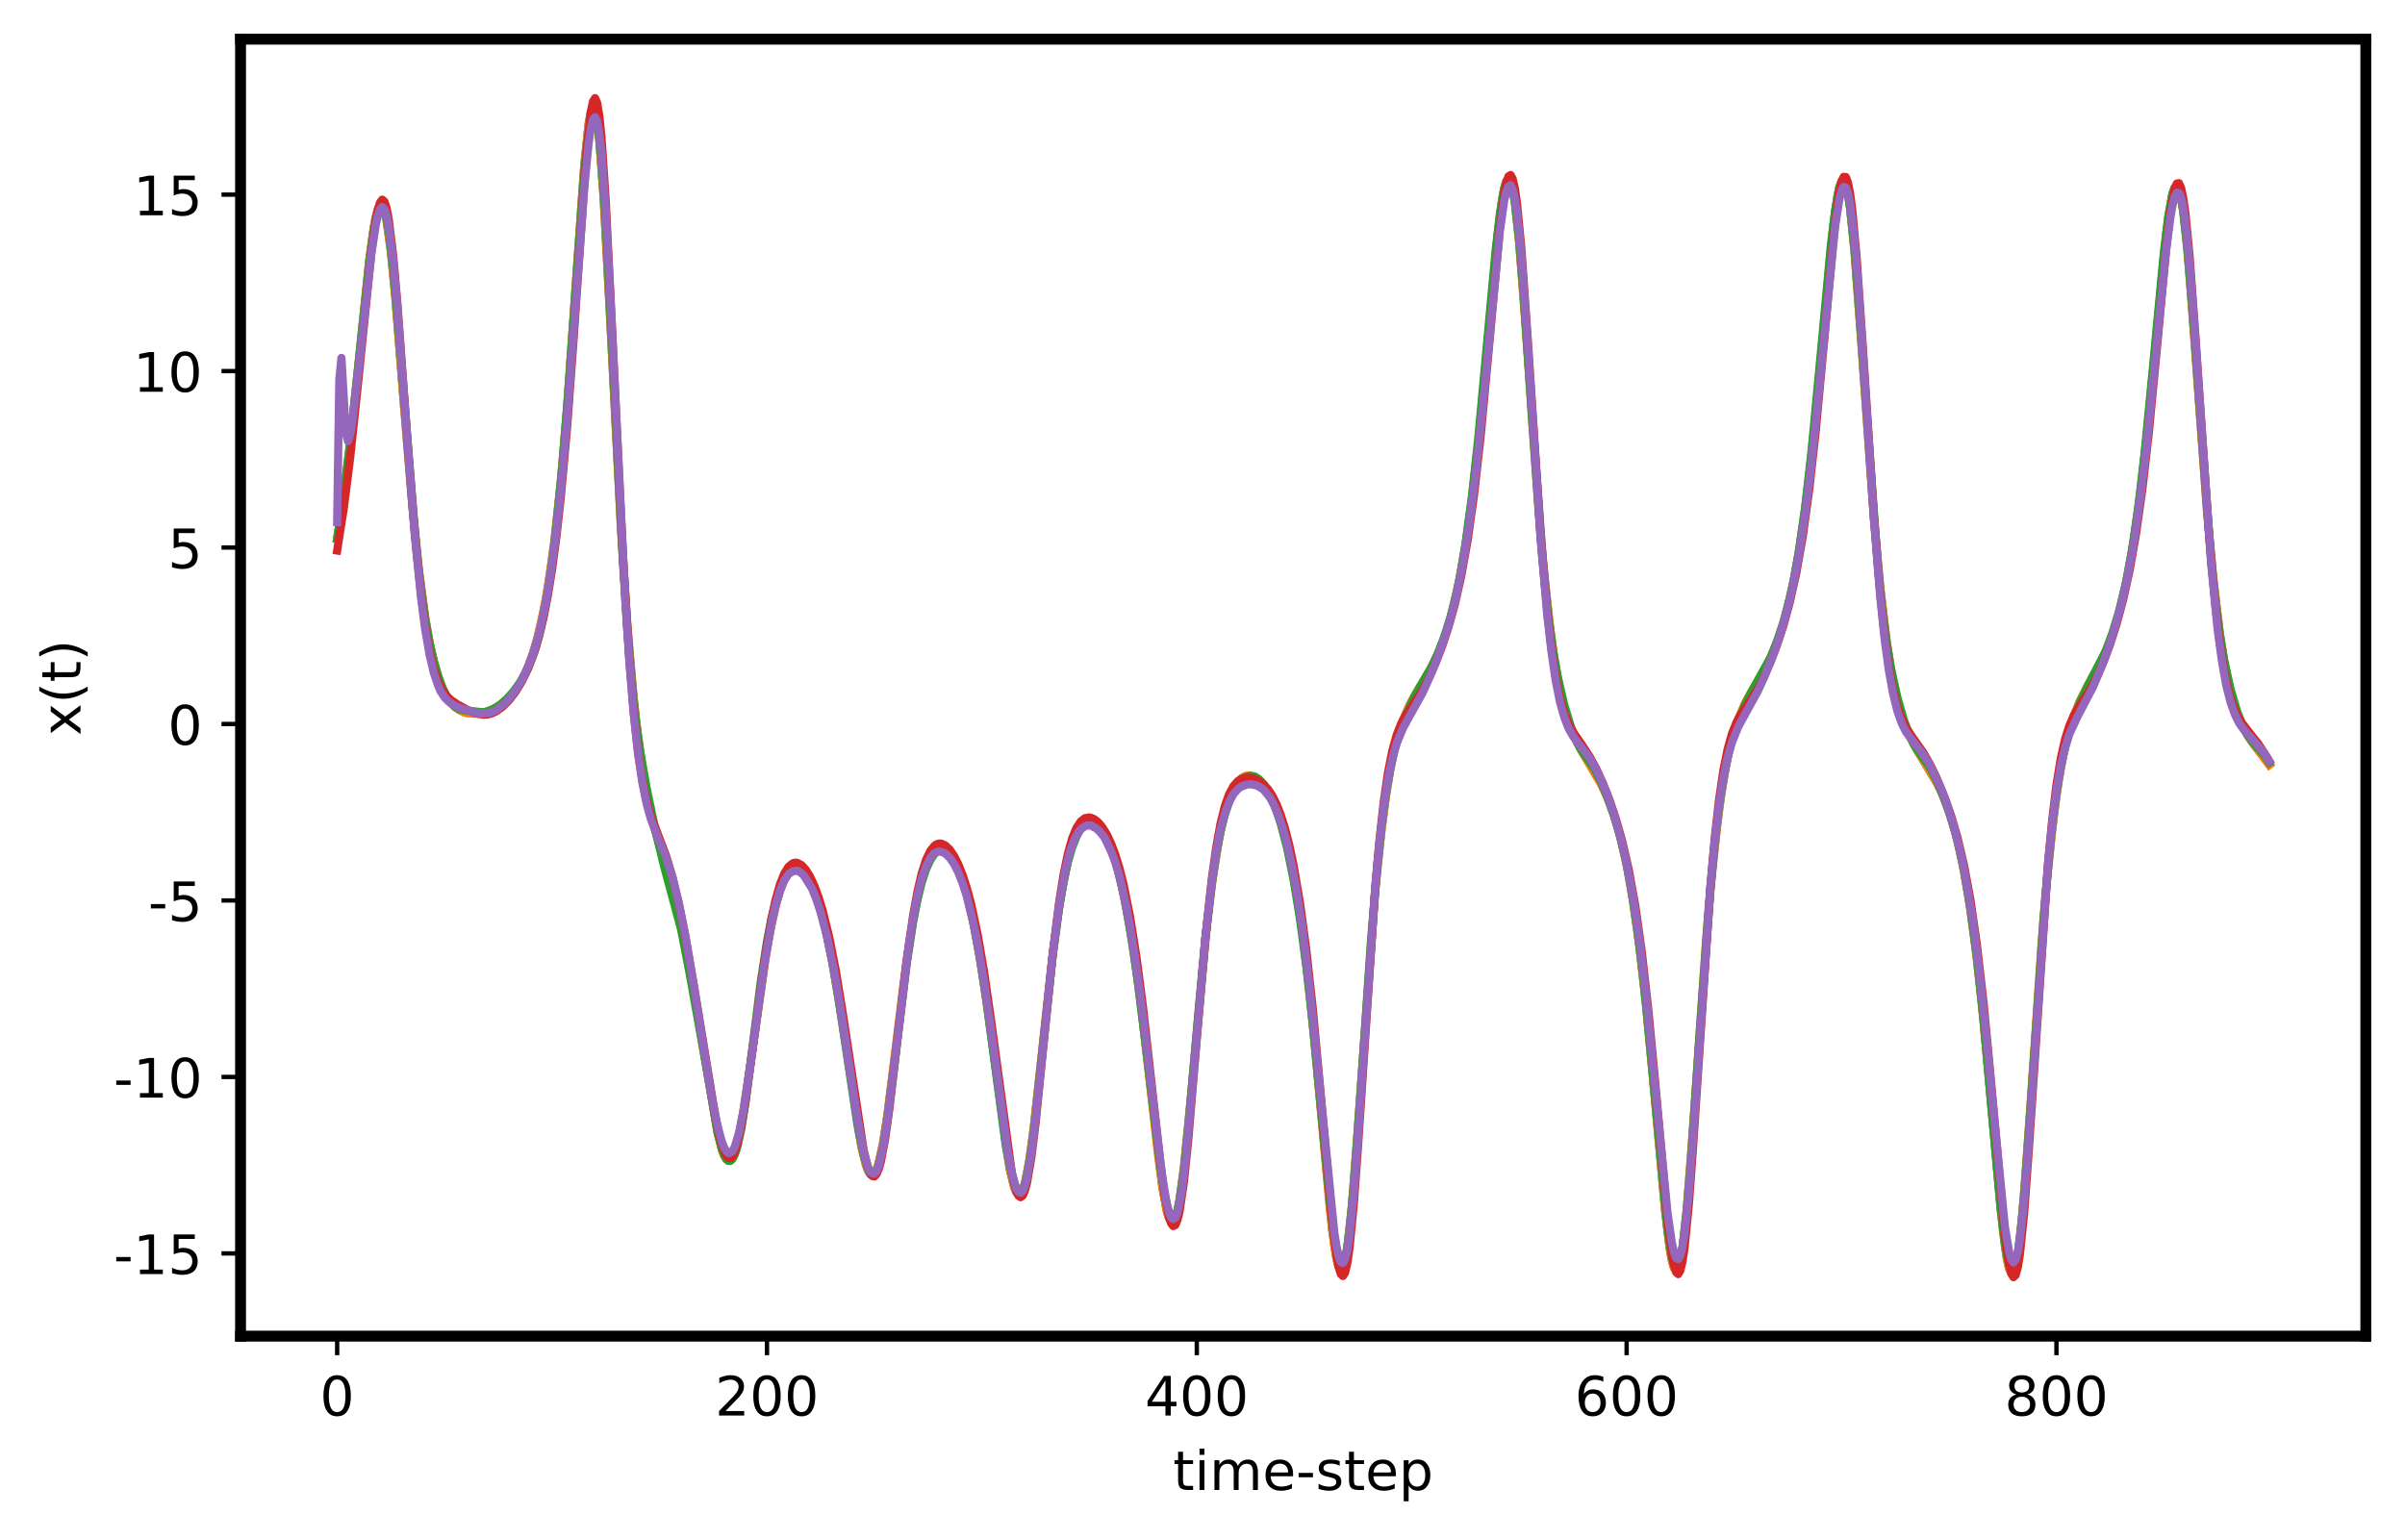 <?xml version="1.0" encoding="utf-8" standalone="no"?>
<!DOCTYPE svg PUBLIC "-//W3C//DTD SVG 1.1//EN"
  "http://www.w3.org/Graphics/SVG/1.1/DTD/svg11.dtd">
<!-- Created with matplotlib (https://matplotlib.org/) -->
<svg height="283.148pt" version="1.1" viewBox="0 0 442.011 283.148" width="442.011pt" xmlns="http://www.w3.org/2000/svg" xmlns:xlink="http://www.w3.org/1999/xlink">
 <defs>
  <style type="text/css">*{stroke-linecap:butt;stroke-linejoin:round;}</style>
 </defs>
 <g id="figure_1">
  <g id="patch_1">
   <path d="M 0 283.148 
L 442.011 283.148 
L 442.011 0 
L 0 0 
z
" style="fill:#ffffff;"/>
  </g>
  <g id="axes_1">
   <g id="patch_2">
    <path d="M 44.211 245.592 
L 434.811 245.592 
L 434.811 7.2 
L 44.211 7.2 
z
" style="fill:#ffffff;"/>
   </g>
   <g id="matplotlib.axis_1">
    <g id="xtick_1">
     <g id="line2d_1">
      <defs>
       <path d="M 0 0 
L 0 3.5 
" id="mfb607242af" style="stroke:#000000;stroke-width:0.8;"/>
      </defs>
      <g>
       <use style="stroke:#000000;stroke-width:0.8;" x="61.965" xlink:href="#mfb607242af" y="245.592"/>
      </g>
     </g>
     <g id="text_1">
      <!-- 0 -->
      <g transform="translate(58.784 260.19)scale(0.1 -0.1)">
       <defs>
        <path d="M 31.781 66.406 
Q 24.172 66.406 20.328 58.906 
Q 16.5 51.422 16.5 36.375 
Q 16.5 21.391 20.328 13.891 
Q 24.172 6.391 31.781 6.391 
Q 39.453 6.391 43.281 13.891 
Q 47.125 21.391 47.125 36.375 
Q 47.125 51.422 43.281 58.906 
Q 39.453 66.406 31.781 66.406 
z
M 31.781 74.219 
Q 44.047 74.219 50.516 64.516 
Q 56.984 54.828 56.984 36.375 
Q 56.984 17.969 50.516 8.266 
Q 44.047 -1.422 31.781 -1.422 
Q 19.531 -1.422 13.062 8.266 
Q 6.594 17.969 6.594 36.375 
Q 6.594 54.828 13.062 64.516 
Q 19.531 74.219 31.781 74.219 
z
" id="DejaVuSans-48"/>
       </defs>
       <use xlink:href="#DejaVuSans-48"/>
      </g>
     </g>
    </g>
    <g id="xtick_2">
     <g id="line2d_2">
      <g>
       <use style="stroke:#000000;stroke-width:0.8;" x="140.962" xlink:href="#mfb607242af" y="245.592"/>
      </g>
     </g>
     <g id="text_2">
      <!-- 200 -->
      <g transform="translate(131.419 260.19)scale(0.1 -0.1)">
       <defs>
        <path d="M 19.188 8.297 
L 53.609 8.297 
L 53.609 0 
L 7.328 0 
L 7.328 8.297 
Q 12.938 14.109 22.625 23.891 
Q 32.328 33.688 34.812 36.531 
Q 39.547 41.844 41.422 45.531 
Q 43.312 49.219 43.312 52.781 
Q 43.312 58.594 39.234 62.25 
Q 35.156 65.922 28.609 65.922 
Q 23.969 65.922 18.812 64.312 
Q 13.672 62.703 7.812 59.422 
L 7.812 69.391 
Q 13.766 71.781 18.938 73 
Q 24.125 74.219 28.422 74.219 
Q 39.75 74.219 46.484 68.547 
Q 53.219 62.891 53.219 53.422 
Q 53.219 48.922 51.531 44.891 
Q 49.859 40.875 45.406 35.406 
Q 44.188 33.984 37.641 27.219 
Q 31.109 20.453 19.188 8.297 
z
" id="DejaVuSans-50"/>
       </defs>
       <use xlink:href="#DejaVuSans-50"/>
       <use x="63.623" xlink:href="#DejaVuSans-48"/>
       <use x="127.246" xlink:href="#DejaVuSans-48"/>
      </g>
     </g>
    </g>
    <g id="xtick_3">
     <g id="line2d_3">
      <g>
       <use style="stroke:#000000;stroke-width:0.8;" x="219.959" xlink:href="#mfb607242af" y="245.592"/>
      </g>
     </g>
     <g id="text_3">
      <!-- 400 -->
      <g transform="translate(210.415 260.19)scale(0.1 -0.1)">
       <defs>
        <path d="M 37.797 64.312 
L 12.891 25.391 
L 37.797 25.391 
z
M 35.203 72.906 
L 47.609 72.906 
L 47.609 25.391 
L 58.016 25.391 
L 58.016 17.188 
L 47.609 17.188 
L 47.609 0 
L 37.797 0 
L 37.797 17.188 
L 4.891 17.188 
L 4.891 26.703 
z
" id="DejaVuSans-52"/>
       </defs>
       <use xlink:href="#DejaVuSans-52"/>
       <use x="63.623" xlink:href="#DejaVuSans-48"/>
       <use x="127.246" xlink:href="#DejaVuSans-48"/>
      </g>
     </g>
    </g>
    <g id="xtick_4">
     <g id="line2d_4">
      <g>
       <use style="stroke:#000000;stroke-width:0.8;" x="298.956" xlink:href="#mfb607242af" y="245.592"/>
      </g>
     </g>
     <g id="text_4">
      <!-- 600 -->
      <g transform="translate(289.412 260.19)scale(0.1 -0.1)">
       <defs>
        <path d="M 33.016 40.375 
Q 26.375 40.375 22.484 35.828 
Q 18.609 31.297 18.609 23.391 
Q 18.609 15.531 22.484 10.953 
Q 26.375 6.391 33.016 6.391 
Q 39.656 6.391 43.531 10.953 
Q 47.406 15.531 47.406 23.391 
Q 47.406 31.297 43.531 35.828 
Q 39.656 40.375 33.016 40.375 
z
M 52.594 71.297 
L 52.594 62.312 
Q 48.875 64.062 45.094 64.984 
Q 41.312 65.922 37.594 65.922 
Q 27.828 65.922 22.672 59.328 
Q 17.531 52.734 16.797 39.406 
Q 19.672 43.656 24.016 45.922 
Q 28.375 48.188 33.594 48.188 
Q 44.578 48.188 50.953 41.516 
Q 57.328 34.859 57.328 23.391 
Q 57.328 12.156 50.688 5.359 
Q 44.047 -1.422 33.016 -1.422 
Q 20.359 -1.422 13.672 8.266 
Q 6.984 17.969 6.984 36.375 
Q 6.984 53.656 15.188 63.938 
Q 23.391 74.219 37.203 74.219 
Q 40.922 74.219 44.703 73.484 
Q 48.484 72.75 52.594 71.297 
z
" id="DejaVuSans-54"/>
       </defs>
       <use xlink:href="#DejaVuSans-54"/>
       <use x="63.623" xlink:href="#DejaVuSans-48"/>
       <use x="127.246" xlink:href="#DejaVuSans-48"/>
      </g>
     </g>
    </g>
    <g id="xtick_5">
     <g id="line2d_5">
      <g>
       <use style="stroke:#000000;stroke-width:0.8;" x="377.953" xlink:href="#mfb607242af" y="245.592"/>
      </g>
     </g>
     <g id="text_5">
      <!-- 800 -->
      <g transform="translate(368.409 260.19)scale(0.1 -0.1)">
       <defs>
        <path d="M 31.781 34.625 
Q 24.75 34.625 20.719 30.859 
Q 16.703 27.094 16.703 20.516 
Q 16.703 13.922 20.719 10.156 
Q 24.75 6.391 31.781 6.391 
Q 38.812 6.391 42.859 10.172 
Q 46.922 13.969 46.922 20.516 
Q 46.922 27.094 42.891 30.859 
Q 38.875 34.625 31.781 34.625 
z
M 21.922 38.812 
Q 15.578 40.375 12.031 44.719 
Q 8.5 49.078 8.5 55.328 
Q 8.5 64.062 14.719 69.141 
Q 20.953 74.219 31.781 74.219 
Q 42.672 74.219 48.875 69.141 
Q 55.078 64.062 55.078 55.328 
Q 55.078 49.078 51.531 44.719 
Q 48 40.375 41.703 38.812 
Q 48.828 37.156 52.797 32.312 
Q 56.781 27.484 56.781 20.516 
Q 56.781 9.906 50.312 4.234 
Q 43.844 -1.422 31.781 -1.422 
Q 19.734 -1.422 13.25 4.234 
Q 6.781 9.906 6.781 20.516 
Q 6.781 27.484 10.781 32.312 
Q 14.797 37.156 21.922 38.812 
z
M 18.312 54.391 
Q 18.312 48.734 21.844 45.562 
Q 25.391 42.391 31.781 42.391 
Q 38.141 42.391 41.719 45.562 
Q 45.312 48.734 45.312 54.391 
Q 45.312 60.062 41.719 63.234 
Q 38.141 66.406 31.781 66.406 
Q 25.391 66.406 21.844 63.234 
Q 18.312 60.062 18.312 54.391 
z
" id="DejaVuSans-56"/>
       </defs>
       <use xlink:href="#DejaVuSans-56"/>
       <use x="63.623" xlink:href="#DejaVuSans-48"/>
       <use x="127.246" xlink:href="#DejaVuSans-48"/>
      </g>
     </g>
    </g>
    <g id="text_6">
     <!-- time-step -->
     <g transform="translate(215.595 273.869)scale(0.1 -0.1)">
      <defs>
       <path d="M 18.312 70.219 
L 18.312 54.688 
L 36.812 54.688 
L 36.812 47.703 
L 18.312 47.703 
L 18.312 18.016 
Q 18.312 11.328 20.141 9.422 
Q 21.969 7.516 27.594 7.516 
L 36.812 7.516 
L 36.812 0 
L 27.594 0 
Q 17.188 0 13.234 3.875 
Q 9.281 7.766 9.281 18.016 
L 9.281 47.703 
L 2.688 47.703 
L 2.688 54.688 
L 9.281 54.688 
L 9.281 70.219 
z
" id="DejaVuSans-116"/>
       <path d="M 9.422 54.688 
L 18.406 54.688 
L 18.406 0 
L 9.422 0 
z
M 9.422 75.984 
L 18.406 75.984 
L 18.406 64.594 
L 9.422 64.594 
z
" id="DejaVuSans-105"/>
       <path d="M 52 44.188 
Q 55.375 50.25 60.062 53.125 
Q 64.75 56 71.094 56 
Q 79.641 56 84.281 50.016 
Q 88.922 44.047 88.922 33.016 
L 88.922 0 
L 79.891 0 
L 79.891 32.719 
Q 79.891 40.578 77.094 44.375 
Q 74.312 48.188 68.609 48.188 
Q 61.625 48.188 57.562 43.547 
Q 53.516 38.922 53.516 30.906 
L 53.516 0 
L 44.484 0 
L 44.484 32.719 
Q 44.484 40.625 41.703 44.406 
Q 38.922 48.188 33.109 48.188 
Q 26.219 48.188 22.156 43.531 
Q 18.109 38.875 18.109 30.906 
L 18.109 0 
L 9.078 0 
L 9.078 54.688 
L 18.109 54.688 
L 18.109 46.188 
Q 21.188 51.219 25.484 53.609 
Q 29.781 56 35.688 56 
Q 41.656 56 45.828 52.969 
Q 50 49.953 52 44.188 
z
" id="DejaVuSans-109"/>
       <path d="M 56.203 29.594 
L 56.203 25.203 
L 14.891 25.203 
Q 15.484 15.922 20.484 11.062 
Q 25.484 6.203 34.422 6.203 
Q 39.594 6.203 44.453 7.469 
Q 49.312 8.734 54.109 11.281 
L 54.109 2.781 
Q 49.266 0.734 44.188 -0.344 
Q 39.109 -1.422 33.891 -1.422 
Q 20.797 -1.422 13.156 6.188 
Q 5.516 13.812 5.516 26.812 
Q 5.516 40.234 12.766 48.109 
Q 20.016 56 32.328 56 
Q 43.359 56 49.781 48.891 
Q 56.203 41.797 56.203 29.594 
z
M 47.219 32.234 
Q 47.125 39.594 43.094 43.984 
Q 39.062 48.391 32.422 48.391 
Q 24.906 48.391 20.391 44.141 
Q 15.875 39.891 15.188 32.172 
z
" id="DejaVuSans-101"/>
       <path d="M 4.891 31.391 
L 31.203 31.391 
L 31.203 23.391 
L 4.891 23.391 
z
" id="DejaVuSans-45"/>
       <path d="M 44.281 53.078 
L 44.281 44.578 
Q 40.484 46.531 36.375 47.5 
Q 32.281 48.484 27.875 48.484 
Q 21.188 48.484 17.844 46.438 
Q 14.5 44.391 14.5 40.281 
Q 14.5 37.156 16.891 35.375 
Q 19.281 33.594 26.516 31.984 
L 29.594 31.297 
Q 39.156 29.25 43.188 25.516 
Q 47.219 21.781 47.219 15.094 
Q 47.219 7.469 41.188 3.016 
Q 35.156 -1.422 24.609 -1.422 
Q 20.219 -1.422 15.453 -0.562 
Q 10.688 0.297 5.422 2 
L 5.422 11.281 
Q 10.406 8.688 15.234 7.391 
Q 20.062 6.109 24.812 6.109 
Q 31.156 6.109 34.562 8.281 
Q 37.984 10.453 37.984 14.406 
Q 37.984 18.062 35.516 20.016 
Q 33.062 21.969 24.703 23.781 
L 21.578 24.516 
Q 13.234 26.266 9.516 29.906 
Q 5.812 33.547 5.812 39.891 
Q 5.812 47.609 11.281 51.797 
Q 16.75 56 26.812 56 
Q 31.781 56 36.172 55.266 
Q 40.578 54.547 44.281 53.078 
z
" id="DejaVuSans-115"/>
       <path d="M 18.109 8.203 
L 18.109 -20.797 
L 9.078 -20.797 
L 9.078 54.688 
L 18.109 54.688 
L 18.109 46.391 
Q 20.953 51.266 25.266 53.625 
Q 29.594 56 35.594 56 
Q 45.562 56 51.781 48.094 
Q 58.016 40.188 58.016 27.297 
Q 58.016 14.406 51.781 6.484 
Q 45.562 -1.422 35.594 -1.422 
Q 29.594 -1.422 25.266 0.953 
Q 20.953 3.328 18.109 8.203 
z
M 48.688 27.297 
Q 48.688 37.203 44.609 42.844 
Q 40.531 48.484 33.406 48.484 
Q 26.266 48.484 22.188 42.844 
Q 18.109 37.203 18.109 27.297 
Q 18.109 17.391 22.188 11.75 
Q 26.266 6.109 33.406 6.109 
Q 40.531 6.109 44.609 11.75 
Q 48.688 17.391 48.688 27.297 
z
" id="DejaVuSans-112"/>
      </defs>
      <use xlink:href="#DejaVuSans-116"/>
      <use x="39.209" xlink:href="#DejaVuSans-105"/>
      <use x="66.992" xlink:href="#DejaVuSans-109"/>
      <use x="164.404" xlink:href="#DejaVuSans-101"/>
      <use x="225.928" xlink:href="#DejaVuSans-45"/>
      <use x="262.012" xlink:href="#DejaVuSans-115"/>
      <use x="314.111" xlink:href="#DejaVuSans-116"/>
      <use x="353.32" xlink:href="#DejaVuSans-101"/>
      <use x="414.844" xlink:href="#DejaVuSans-112"/>
     </g>
    </g>
   </g>
   <g id="matplotlib.axis_2">
    <g id="ytick_1">
     <g id="line2d_6">
      <defs>
       <path d="M 0 0 
L -3.5 0 
" id="me7a9399df4" style="stroke:#000000;stroke-width:0.8;"/>
      </defs>
      <g>
       <use style="stroke:#000000;stroke-width:0.8;" x="44.211" xlink:href="#me7a9399df4" y="230.385"/>
      </g>
     </g>
     <g id="text_7">
      <!-- -15 -->
      <g transform="translate(20.878 234.184)scale(0.1 -0.1)">
       <defs>
        <path d="M 12.406 8.297 
L 28.516 8.297 
L 28.516 63.922 
L 10.984 60.406 
L 10.984 69.391 
L 28.422 72.906 
L 38.281 72.906 
L 38.281 8.297 
L 54.391 8.297 
L 54.391 0 
L 12.406 0 
z
" id="DejaVuSans-49"/>
        <path d="M 10.797 72.906 
L 49.516 72.906 
L 49.516 64.594 
L 19.828 64.594 
L 19.828 46.734 
Q 21.969 47.469 24.109 47.828 
Q 26.266 48.188 28.422 48.188 
Q 40.625 48.188 47.75 41.5 
Q 54.891 34.812 54.891 23.391 
Q 54.891 11.625 47.562 5.094 
Q 40.234 -1.422 26.906 -1.422 
Q 22.312 -1.422 17.547 -0.641 
Q 12.797 0.141 7.719 1.703 
L 7.719 11.625 
Q 12.109 9.234 16.797 8.062 
Q 21.484 6.891 26.703 6.891 
Q 35.156 6.891 40.078 11.328 
Q 45.016 15.766 45.016 23.391 
Q 45.016 31 40.078 35.438 
Q 35.156 39.891 26.703 39.891 
Q 22.75 39.891 18.812 39.016 
Q 14.891 38.141 10.797 36.281 
z
" id="DejaVuSans-53"/>
       </defs>
       <use xlink:href="#DejaVuSans-45"/>
       <use x="36.084" xlink:href="#DejaVuSans-49"/>
       <use x="99.707" xlink:href="#DejaVuSans-53"/>
      </g>
     </g>
    </g>
    <g id="ytick_2">
     <g id="line2d_7">
      <g>
       <use style="stroke:#000000;stroke-width:0.8;" x="44.211" xlink:href="#me7a9399df4" y="197.949"/>
      </g>
     </g>
     <g id="text_8">
      <!-- -10 -->
      <g transform="translate(20.878 201.748)scale(0.1 -0.1)">
       <use xlink:href="#DejaVuSans-45"/>
       <use x="36.084" xlink:href="#DejaVuSans-49"/>
       <use x="99.707" xlink:href="#DejaVuSans-48"/>
      </g>
     </g>
    </g>
    <g id="ytick_3">
     <g id="line2d_8">
      <g>
       <use style="stroke:#000000;stroke-width:0.8;" x="44.211" xlink:href="#me7a9399df4" y="165.513"/>
      </g>
     </g>
     <g id="text_9">
      <!-- -5 -->
      <g transform="translate(27.241 169.313)scale(0.1 -0.1)">
       <use xlink:href="#DejaVuSans-45"/>
       <use x="36.084" xlink:href="#DejaVuSans-53"/>
      </g>
     </g>
    </g>
    <g id="ytick_4">
     <g id="line2d_9">
      <g>
       <use style="stroke:#000000;stroke-width:0.8;" x="44.211" xlink:href="#me7a9399df4" y="133.078"/>
      </g>
     </g>
     <g id="text_10">
      <!-- 0 -->
      <g transform="translate(30.848 136.877)scale(0.1 -0.1)">
       <use xlink:href="#DejaVuSans-48"/>
      </g>
     </g>
    </g>
    <g id="ytick_5">
     <g id="line2d_10">
      <g>
       <use style="stroke:#000000;stroke-width:0.8;" x="44.211" xlink:href="#me7a9399df4" y="100.642"/>
      </g>
     </g>
     <g id="text_11">
      <!-- 5 -->
      <g transform="translate(30.848 104.442)scale(0.1 -0.1)">
       <use xlink:href="#DejaVuSans-53"/>
      </g>
     </g>
    </g>
    <g id="ytick_6">
     <g id="line2d_11">
      <g>
       <use style="stroke:#000000;stroke-width:0.8;" x="44.211" xlink:href="#me7a9399df4" y="68.207"/>
      </g>
     </g>
     <g id="text_12">
      <!-- 10 -->
      <g transform="translate(24.486 72.006)scale(0.1 -0.1)">
       <use xlink:href="#DejaVuSans-49"/>
       <use x="63.623" xlink:href="#DejaVuSans-48"/>
      </g>
     </g>
    </g>
    <g id="ytick_7">
     <g id="line2d_12">
      <g>
       <use style="stroke:#000000;stroke-width:0.8;" x="44.211" xlink:href="#me7a9399df4" y="35.771"/>
      </g>
     </g>
     <g id="text_13">
      <!-- 15 -->
      <g transform="translate(24.486 39.571)scale(0.1 -0.1)">
       <use xlink:href="#DejaVuSans-49"/>
       <use x="63.623" xlink:href="#DejaVuSans-53"/>
      </g>
     </g>
    </g>
    <g id="text_14">
     <!-- x(t) -->
     <g transform="translate(14.798 135.217)rotate(-90)scale(0.1 -0.1)">
      <defs>
       <path d="M 54.891 54.688 
L 35.109 28.078 
L 55.906 0 
L 45.312 0 
L 29.391 21.484 
L 13.484 0 
L 2.875 0 
L 24.125 28.609 
L 4.688 54.688 
L 15.281 54.688 
L 29.781 35.203 
L 44.281 54.688 
z
" id="DejaVuSans-120"/>
       <path d="M 31 75.875 
Q 24.469 64.656 21.281 53.656 
Q 18.109 42.672 18.109 31.391 
Q 18.109 20.125 21.312 9.062 
Q 24.516 -2 31 -13.188 
L 23.188 -13.188 
Q 15.875 -1.703 12.234 9.375 
Q 8.594 20.453 8.594 31.391 
Q 8.594 42.281 12.203 53.312 
Q 15.828 64.359 23.188 75.875 
z
" id="DejaVuSans-40"/>
       <path d="M 8.016 75.875 
L 15.828 75.875 
Q 23.141 64.359 26.781 53.312 
Q 30.422 42.281 30.422 31.391 
Q 30.422 20.453 26.781 9.375 
Q 23.141 -1.703 15.828 -13.188 
L 8.016 -13.188 
Q 14.5 -2 17.703 9.062 
Q 20.906 20.125 20.906 31.391 
Q 20.906 42.672 17.703 53.656 
Q 14.5 64.656 8.016 75.875 
z
" id="DejaVuSans-41"/>
      </defs>
      <use xlink:href="#DejaVuSans-120"/>
      <use x="59.18" xlink:href="#DejaVuSans-40"/>
      <use x="98.193" xlink:href="#DejaVuSans-116"/>
      <use x="137.402" xlink:href="#DejaVuSans-41"/>
     </g>
    </g>
   </g>
   <g id="line2d_13">
    <path clip-path="url(#p6d640aedc5)" d="M 61.965 99.004 
L 63.15 91.172 
L 64.335 81.626 
L 65.915 66.611 
L 67.89 47.584 
L 68.68 41.856 
L 69.075 39.787 
L 69.47 38.386 
L 69.865 37.711 
L 70.26 37.834 
L 70.655 38.762 
L 71.05 40.494 
L 71.84 46.177 
L 72.63 54.253 
L 74.21 73.978 
L 75.79 93.066 
L 76.975 104.704 
L 78.16 113.608 
L 78.95 118.136 
L 79.74 121.696 
L 80.53 124.44 
L 81.32 126.518 
L 82.11 128.062 
L 82.9 129.186 
L 83.69 129.984 
L 84.48 130.531 
L 85.665 130.999 
L 86.849 131.163 
L 88.034 131.102 
L 89.219 130.856 
L 90.404 130.433 
L 91.589 129.816 
L 92.774 128.964 
L 93.959 127.809 
L 95.144 126.253 
L 96.329 124.159 
L 97.119 122.374 
L 97.909 120.195 
L 98.699 117.536 
L 99.489 114.293 
L 100.279 110.342 
L 101.069 105.542 
L 101.859 99.739 
L 103.044 88.819 
L 104.229 74.942 
L 105.809 52.463 
L 107.389 30.264 
L 108.179 22.68 
L 108.574 20.514 
L 108.969 19.664 
L 109.364 20.241 
L 109.759 22.291 
L 110.154 25.762 
L 110.944 36.42 
L 112.128 58.444 
L 114.103 96.641 
L 115.288 114.82 
L 116.473 128.549 
L 117.263 135.548 
L 118.053 141.169 
L 119.238 147.68 
L 120.423 152.7 
L 122.398 159.7 
L 123.978 165.429 
L 125.163 170.339 
L 126.348 175.999 
L 127.928 184.799 
L 131.878 208.179 
L 132.668 211.189 
L 133.063 212.227 
L 133.458 212.908 
L 133.853 213.2 
L 134.248 213.096 
L 134.643 212.577 
L 135.038 211.663 
L 135.828 208.692 
L 136.618 204.423 
L 137.802 196.395 
L 140.567 176.743 
L 141.752 170.108 
L 142.542 166.581 
L 143.332 163.785 
L 144.122 161.699 
L 144.912 160.28 
L 145.702 159.484 
L 146.097 159.305 
L 146.492 159.266 
L 146.887 159.362 
L 147.282 159.591 
L 148.072 160.433 
L 148.862 161.776 
L 149.652 163.618 
L 150.442 165.961 
L 151.627 170.436 
L 152.812 176.083 
L 153.997 182.861 
L 155.577 193.282 
L 157.552 206.531 
L 158.342 210.897 
L 159.132 214.128 
L 159.527 215.192 
L 159.922 215.834 
L 160.317 216.035 
L 160.712 215.763 
L 161.107 215.017 
L 161.502 213.816 
L 162.292 210.125 
L 163.081 205.026 
L 164.266 195.712 
L 166.636 176.685 
L 167.821 169.033 
L 169.006 163.178 
L 169.796 160.273 
L 170.586 158.116 
L 171.376 156.647 
L 172.166 155.805 
L 172.561 155.601 
L 172.956 155.536 
L 173.351 155.602 
L 173.746 155.796 
L 174.536 156.556 
L 175.326 157.802 
L 176.116 159.53 
L 176.906 161.75 
L 177.696 164.483 
L 178.881 169.596 
L 180.066 175.989 
L 181.251 183.653 
L 182.831 195.444 
L 184.806 210.275 
L 185.596 214.984 
L 186.386 218.241 
L 186.781 219.175 
L 187.176 219.59 
L 187.57 219.46 
L 187.965 218.773 
L 188.36 217.527 
L 189.15 213.486 
L 189.94 207.719 
L 191.125 197.057 
L 193.495 175.264 
L 194.68 166.568 
L 195.865 159.925 
L 196.655 156.604 
L 197.445 154.091 
L 198.235 152.302 
L 199.025 151.153 
L 199.815 150.572 
L 200.21 150.475 
L 200.605 150.499 
L 201.395 150.892 
L 202.185 151.724 
L 202.975 152.987 
L 203.765 154.687 
L 204.555 156.845 
L 205.345 159.495 
L 206.53 164.487 
L 207.715 170.845 
L 208.9 178.693 
L 210.085 188.016 
L 213.639 218.306 
L 214.429 222.555 
L 214.824 223.865 
L 215.219 224.553 
L 215.614 224.566 
L 216.009 223.884 
L 216.404 222.509 
L 216.799 220.466 
L 217.589 214.614 
L 218.774 202.652 
L 221.539 172.532 
L 222.724 162.5 
L 223.909 154.891 
L 224.699 151.071 
L 225.489 148.127 
L 226.279 145.933 
L 227.069 144.377 
L 227.859 143.352 
L 228.649 142.774 
L 229.439 142.579 
L 230.229 142.717 
L 231.019 143.16 
L 231.809 143.893 
L 232.599 144.917 
L 233.389 146.249 
L 234.179 147.916 
L 234.969 149.961 
L 235.759 152.437 
L 236.944 157.114 
L 238.128 163.19 
L 239.313 170.967 
L 240.498 180.696 
L 241.683 192.403 
L 244.843 226.161 
L 245.633 231.39 
L 246.028 232.863 
L 246.423 233.44 
L 246.818 233.07 
L 247.213 231.727 
L 247.608 229.437 
L 248.398 222.282 
L 249.188 212.48 
L 252.743 163.741 
L 253.928 152.261 
L 254.718 146.303 
L 255.508 141.527 
L 256.298 137.741 
L 257.088 134.751 
L 257.878 132.375 
L 259.063 129.618 
L 260.248 127.442 
L 263.407 122.056 
L 264.592 119.498 
L 265.777 116.302 
L 266.962 112.219 
L 268.147 106.972 
L 269.332 100.246 
L 270.517 91.734 
L 271.702 81.238 
L 273.282 64.47 
L 275.257 43.056 
L 276.047 36.764 
L 276.442 34.604 
L 276.837 33.254 
L 277.232 32.807 
L 277.627 33.306 
L 278.022 34.779 
L 278.417 37.192 
L 279.207 44.535 
L 279.997 54.448 
L 283.552 102.932 
L 284.737 114.248 
L 285.527 120.11 
L 286.317 124.804 
L 287.107 128.523 
L 287.897 131.458 
L 288.686 133.791 
L 289.871 136.499 
L 291.056 138.64 
L 294.216 143.958 
L 295.401 146.491 
L 296.586 149.661 
L 297.771 153.711 
L 298.956 158.921 
L 300.141 165.605 
L 301.326 174.075 
L 302.511 184.541 
L 304.091 201.316 
L 306.066 222.905 
L 306.856 229.34 
L 307.251 231.585 
L 307.646 233.018 
L 308.041 233.557 
L 308.436 233.135 
L 308.831 231.74 
L 309.226 229.392 
L 310.016 222.133 
L 310.806 212.247 
L 314.36 163.425 
L 315.545 151.977 
L 316.335 146.042 
L 317.125 141.285 
L 317.915 137.514 
L 318.705 134.534 
L 319.495 132.162 
L 320.68 129.403 
L 322.26 126.547 
L 324.63 122.494 
L 325.815 120.04 
L 327 117.004 
L 328.185 113.145 
L 329.37 108.192 
L 330.555 101.841 
L 331.74 93.78 
L 332.925 83.773 
L 334.11 71.853 
L 336.875 42.109 
L 337.665 36.225 
L 338.06 34.325 
L 338.455 33.254 
L 338.849 33.092 
L 339.244 33.89 
L 339.639 35.642 
L 340.034 38.314 
L 340.824 46.066 
L 342.009 61.798 
L 344.379 94.982 
L 345.564 108.033 
L 346.749 117.96 
L 347.539 123.018 
L 348.329 127.035 
L 349.119 130.204 
L 349.909 132.708 
L 351.094 135.573 
L 352.279 137.769 
L 356.229 144.322 
L 357.414 146.966 
L 358.599 150.31 
L 359.784 154.605 
L 360.969 160.144 
L 362.154 167.249 
L 363.339 176.229 
L 364.523 187.253 
L 366.103 204.631 
L 367.683 222.159 
L 368.473 229.016 
L 368.868 231.507 
L 369.263 233.213 
L 369.658 234.024 
L 370.053 233.875 
L 370.448 232.739 
L 370.843 230.618 
L 371.633 223.69 
L 372.423 213.946 
L 375.978 164.217 
L 377.163 152.365 
L 377.953 146.199 
L 378.743 141.248 
L 379.533 137.315 
L 380.323 134.199 
L 381.113 131.713 
L 382.298 128.807 
L 383.878 125.772 
L 386.248 121.417 
L 387.433 118.765 
L 388.618 115.484 
L 389.802 111.323 
L 390.987 106.004 
L 392.172 99.223 
L 393.357 90.697 
L 394.542 80.264 
L 396.122 63.809 
L 397.702 46.942 
L 398.492 40.092 
L 399.282 35.551 
L 399.677 34.422 
L 400.072 34.163 
L 400.467 34.818 
L 400.862 36.394 
L 401.257 38.866 
L 402.047 46.164 
L 403.232 61.233 
L 405.602 93.612 
L 406.787 106.518 
L 407.972 116.39 
L 408.762 121.43 
L 409.552 125.429 
L 410.342 128.571 
L 411.132 131.031 
L 411.922 132.97 
L 413.107 135.195 
L 414.292 136.926 
L 417.056 140.536 
L 417.056 140.536 
" style="fill:none;stroke:#1f77b4;stroke-linecap:square;stroke-width:1.5;"/>
   </g>
   <g id="line2d_14">
    <path clip-path="url(#p6d640aedc5)" d="M 61.965 99.081 
L 63.15 91.229 
L 64.335 81.723 
L 65.915 66.651 
L 67.89 47.625 
L 68.68 41.972 
L 69.075 39.908 
L 69.47 38.47 
L 69.865 37.752 
L 70.26 37.915 
L 70.655 38.829 
L 71.05 40.565 
L 71.84 46.345 
L 72.63 54.373 
L 74.21 74.021 
L 75.79 93.075 
L 76.975 104.734 
L 78.16 113.598 
L 78.95 118.161 
L 79.74 121.636 
L 80.53 124.401 
L 81.32 126.477 
L 82.11 128.038 
L 82.9 129.196 
L 83.69 130.021 
L 85.27 130.958 
L 86.06 131.098 
L 87.244 131.2 
L 88.034 131.186 
L 90.009 130.647 
L 91.194 130.154 
L 93.169 128.596 
L 94.354 127.348 
L 95.934 124.97 
L 96.724 123.352 
L 97.909 120.173 
L 98.699 117.52 
L 99.884 112.349 
L 100.674 108.026 
L 101.859 99.744 
L 103.044 88.814 
L 104.229 74.993 
L 105.809 52.484 
L 107.389 30.405 
L 108.179 22.941 
L 108.574 20.887 
L 108.969 20.255 
L 109.364 20.663 
L 109.759 22.545 
L 110.154 25.878 
L 110.944 36.316 
L 112.128 58.207 
L 114.103 96.535 
L 115.288 114.956 
L 116.078 124.565 
L 116.868 132.256 
L 118.053 141.084 
L 119.238 147.688 
L 120.423 152.588 
L 121.608 156.972 
L 123.188 162.534 
L 123.978 165.406 
L 125.163 170.351 
L 126.348 176.024 
L 127.533 182.514 
L 131.878 208.157 
L 132.668 211.364 
L 133.063 212.425 
L 133.458 213.074 
L 133.853 213.344 
L 134.248 213.217 
L 134.643 212.642 
L 135.038 211.682 
L 135.828 208.585 
L 136.618 204.311 
L 137.802 196.34 
L 140.962 174.416 
L 141.752 170.166 
L 142.542 166.629 
L 143.332 163.802 
L 144.122 161.668 
L 144.912 160.26 
L 145.702 159.46 
L 146.097 159.265 
L 146.492 159.256 
L 147.282 159.581 
L 147.677 159.904 
L 148.467 160.992 
L 149.257 162.566 
L 150.047 164.702 
L 150.837 167.23 
L 152.022 172.078 
L 152.812 175.951 
L 154.392 185.27 
L 158.342 210.918 
L 159.132 214.045 
L 159.527 215.068 
L 159.922 215.703 
L 160.317 215.898 
L 160.712 215.593 
L 161.107 214.873 
L 161.502 213.671 
L 162.292 210.062 
L 163.081 205.029 
L 164.266 195.522 
L 166.241 179.449 
L 167.426 171.29 
L 168.216 166.812 
L 169.401 161.571 
L 170.191 159.106 
L 170.981 157.221 
L 171.771 156.034 
L 172.166 155.724 
L 172.956 155.478 
L 173.746 155.764 
L 174.141 156.029 
L 174.931 157.05 
L 175.721 158.507 
L 176.511 160.477 
L 177.696 164.473 
L 178.486 167.706 
L 179.276 171.525 
L 180.461 178.395 
L 181.646 186.459 
L 185.596 214.958 
L 186.386 218.092 
L 186.781 219.021 
L 187.176 219.474 
L 187.57 219.401 
L 187.965 218.754 
L 188.36 217.54 
L 189.15 213.491 
L 189.94 207.73 
L 191.52 193.264 
L 193.1 178.593 
L 194.285 169.253 
L 195.075 164.166 
L 196.26 158.094 
L 197.05 155.242 
L 197.84 153.099 
L 198.63 151.623 
L 199.42 150.787 
L 200.21 150.447 
L 200.605 150.421 
L 201.395 150.819 
L 202.185 151.602 
L 202.975 152.867 
L 203.765 154.591 
L 204.555 156.802 
L 205.345 159.431 
L 206.135 162.691 
L 207.32 168.544 
L 208.505 175.815 
L 209.69 184.765 
L 211.27 198.476 
L 212.849 212.498 
L 213.639 218.281 
L 214.429 222.599 
L 214.824 223.844 
L 215.219 224.436 
L 215.614 224.466 
L 216.009 223.807 
L 216.404 222.528 
L 216.799 220.495 
L 217.589 214.641 
L 218.379 207.025 
L 221.934 168.918 
L 223.119 159.699 
L 224.304 152.813 
L 225.094 149.549 
L 225.884 146.938 
L 226.674 145.148 
L 227.464 143.713 
L 228.254 142.963 
L 229.044 142.57 
L 229.439 142.51 
L 230.229 142.73 
L 230.624 142.898 
L 231.809 143.981 
L 232.599 144.911 
L 233.389 146.221 
L 234.179 147.842 
L 235.364 151.143 
L 236.549 155.398 
L 237.339 159.004 
L 238.523 165.636 
L 239.708 173.917 
L 240.893 184.328 
L 242.078 196.637 
L 244.448 222.701 
L 245.238 229.203 
L 245.633 231.385 
L 246.028 232.906 
L 246.423 233.485 
L 246.818 233.086 
L 247.213 231.758 
L 247.608 229.448 
L 248.398 222.343 
L 249.188 212.528 
L 252.743 163.744 
L 253.533 155.705 
L 254.718 146.24 
L 255.508 141.512 
L 256.298 137.671 
L 257.483 133.454 
L 258.273 131.371 
L 259.458 128.809 
L 260.643 126.764 
L 262.618 123.455 
L 263.802 121.228 
L 264.987 118.524 
L 266.172 115.079 
L 267.357 110.573 
L 268.147 106.959 
L 269.332 100.216 
L 270.517 91.796 
L 271.702 81.338 
L 272.887 68.922 
L 275.257 43.149 
L 276.047 36.822 
L 276.442 34.765 
L 276.837 33.327 
L 277.232 32.848 
L 277.627 33.346 
L 278.022 34.801 
L 278.417 37.202 
L 279.207 44.611 
L 280.392 60.009 
L 282.762 93.666 
L 283.947 107.083 
L 285.132 117.32 
L 285.922 122.64 
L 286.712 126.761 
L 287.502 130.074 
L 288.292 132.74 
L 289.476 135.7 
L 290.266 137.316 
L 294.611 144.765 
L 295.401 146.501 
L 296.586 149.705 
L 297.376 152.279 
L 298.561 157.073 
L 299.351 161.018 
L 300.141 165.641 
L 301.326 174.15 
L 302.511 184.568 
L 304.091 201.356 
L 306.066 222.951 
L 306.856 229.427 
L 307.251 231.679 
L 307.646 233.072 
L 308.041 233.552 
L 308.436 233.214 
L 308.831 231.823 
L 309.226 229.505 
L 310.016 222.271 
L 311.201 206.71 
L 313.57 172.795 
L 314.755 159.205 
L 315.94 148.812 
L 316.73 143.458 
L 317.52 139.196 
L 318.31 135.84 
L 319.1 133.187 
L 319.89 131.13 
L 321.075 128.558 
L 322.26 126.497 
L 324.235 123.157 
L 325.42 120.877 
L 326.605 118.107 
L 327.395 115.88 
L 328.58 111.572 
L 329.765 106.24 
L 330.95 99.339 
L 332.135 90.758 
L 333.32 80.102 
L 334.9 63.159 
L 336.875 42.224 
L 337.665 36.334 
L 338.06 34.444 
L 338.455 33.296 
L 338.849 33.122 
L 339.244 33.945 
L 339.639 35.662 
L 340.034 38.348 
L 340.824 46.132 
L 342.009 61.764 
L 344.379 95.008 
L 345.564 108.052 
L 346.749 117.987 
L 347.539 123.082 
L 348.329 127.048 
L 349.514 131.556 
L 350.699 134.803 
L 351.884 137.113 
L 356.229 144.366 
L 357.019 146.048 
L 358.204 149.139 
L 359.389 153.06 
L 360.574 158.14 
L 361.759 164.716 
L 362.944 173.089 
L 364.128 183.405 
L 365.708 200.143 
L 368.078 225.875 
L 368.868 231.574 
L 369.263 233.256 
L 369.658 233.98 
L 370.053 233.94 
L 370.448 232.772 
L 370.843 230.731 
L 371.238 227.797 
L 372.028 219.136 
L 373.213 202.569 
L 375.188 173.844 
L 376.373 159.856 
L 377.558 149.128 
L 378.348 143.468 
L 379.138 139.085 
L 379.928 135.592 
L 381.113 131.614 
L 382.298 128.767 
L 383.483 126.395 
L 386.643 120.534 
L 388.223 116.701 
L 389.407 112.867 
L 390.987 105.994 
L 392.172 99.24 
L 393.357 90.733 
L 394.542 80.381 
L 396.122 63.831 
L 398.097 43.399 
L 398.887 37.557 
L 399.282 35.695 
L 399.677 34.527 
L 400.072 34.217 
L 400.467 34.89 
L 400.862 36.391 
L 401.257 38.868 
L 401.652 42.098 
L 402.442 50.836 
L 403.627 66.812 
L 405.602 93.65 
L 406.787 106.541 
L 407.972 116.383 
L 408.762 121.463 
L 409.552 125.438 
L 410.737 129.831 
L 411.527 132.068 
L 412.317 133.843 
L 413.502 135.823 
L 415.871 139.039 
L 417.056 140.641 
L 417.056 140.641 
" style="fill:none;stroke:#ff7f0e;stroke-linecap:square;stroke-width:1.5;"/>
   </g>
   <g id="line2d_15">
    <path clip-path="url(#p6d640aedc5)" d="M 61.965 99.033 
L 63.15 91.118 
L 64.335 81.552 
L 65.915 66.756 
L 67.89 48.206 
L 68.68 42.505 
L 69.075 40.387 
L 69.47 38.88 
L 69.865 38.058 
L 70.26 37.98 
L 70.655 38.682 
L 71.05 40.173 
L 71.445 42.432 
L 72.235 49.045 
L 73.025 57.875 
L 76.58 101.667 
L 77.37 108.502 
L 78.16 113.923 
L 78.95 118.174 
L 79.74 121.536 
L 80.53 124.228 
L 81.32 126.372 
L 82.11 128.03 
L 82.9 129.222 
L 83.69 129.971 
L 84.48 130.36 
L 85.665 130.593 
L 88.824 130.931 
L 89.614 130.792 
L 90.799 130.294 
L 91.984 129.493 
L 93.169 128.436 
L 94.354 127.113 
L 95.539 125.484 
L 96.724 123.435 
L 97.514 121.711 
L 98.304 119.552 
L 99.094 116.807 
L 99.884 113.319 
L 100.674 108.938 
L 101.464 103.523 
L 102.254 96.95 
L 103.439 84.722 
L 104.624 69.695 
L 107.389 31.547 
L 108.179 24.247 
L 108.574 22.026 
L 108.969 20.955 
L 109.364 21.142 
L 109.759 22.649 
L 110.154 25.487 
L 110.549 29.604 
L 111.339 41.206 
L 112.523 64.227 
L 114.498 103.489 
L 115.288 115.801 
L 116.078 125.403 
L 116.868 132.577 
L 117.658 138.076 
L 118.843 144.813 
L 120.423 152.464 
L 122.003 159.059 
L 125.163 170.778 
L 126.743 178.953 
L 129.113 192.134 
L 131.878 208.097 
L 132.668 211.208 
L 133.063 212.287 
L 133.458 213.017 
L 133.853 213.384 
L 134.248 213.384 
L 134.643 213.006 
L 135.038 212.246 
L 135.433 211.096 
L 136.223 207.618 
L 137.013 202.659 
L 138.197 193.335 
L 139.777 180.721 
L 140.962 173.024 
L 141.752 168.977 
L 142.542 165.776 
L 143.332 163.345 
L 144.122 161.583 
L 144.912 160.401 
L 145.702 159.722 
L 146.492 159.509 
L 146.887 159.572 
L 147.677 160.044 
L 148.467 160.988 
L 149.257 162.437 
L 150.047 164.422 
L 150.837 166.968 
L 152.022 171.852 
L 153.207 177.958 
L 154.787 187.693 
L 157.947 208.3 
L 158.737 212.142 
L 159.527 214.761 
L 159.922 215.508 
L 160.317 215.838 
L 160.712 215.726 
L 161.107 215.16 
L 161.502 214.142 
L 162.292 210.795 
L 163.081 205.927 
L 164.266 196.678 
L 166.636 177.229 
L 167.821 169.492 
L 168.611 165.431 
L 169.401 162.237 
L 170.191 159.825 
L 170.981 158.089 
L 171.771 156.925 
L 172.561 156.266 
L 173.351 156.08 
L 173.746 156.164 
L 174.536 156.692 
L 175.326 157.723 
L 176.116 159.291 
L 176.906 161.424 
L 177.696 164.144 
L 178.881 169.331 
L 180.066 175.818 
L 181.251 183.506 
L 183.226 198.132 
L 184.806 209.527 
L 185.596 214.158 
L 186.386 217.49 
L 186.781 218.535 
L 187.176 219.105 
L 187.57 219.161 
L 187.965 218.683 
L 188.36 217.66 
L 188.755 216.1 
L 189.545 211.484 
L 190.335 205.222 
L 191.915 190.111 
L 193.495 175.482 
L 194.68 166.679 
L 195.47 162.092 
L 196.26 158.499 
L 197.05 155.779 
L 197.84 153.779 
L 198.63 152.358 
L 199.42 151.422 
L 200.21 150.925 
L 201 150.863 
L 201.79 151.246 
L 202.58 152.107 
L 203.37 153.473 
L 204.16 155.368 
L 204.95 157.807 
L 205.74 160.808 
L 206.925 166.401 
L 208.11 173.36 
L 209.295 181.701 
L 210.875 194.617 
L 213.244 214.405 
L 214.034 219.497 
L 214.824 222.883 
L 215.219 223.755 
L 215.614 223.998 
L 216.009 223.573 
L 216.404 222.465 
L 216.799 220.675 
L 217.589 215.206 
L 218.379 207.678 
L 220.354 184.992 
L 221.539 172.353 
L 222.724 162.177 
L 223.514 156.939 
L 224.304 152.862 
L 225.094 149.772 
L 225.884 147.451 
L 226.674 145.691 
L 227.464 144.362 
L 228.254 143.406 
L 229.044 142.81 
L 229.834 142.58 
L 230.624 142.722 
L 231.414 143.234 
L 232.204 144.108 
L 232.994 145.337 
L 233.784 146.932 
L 234.574 148.915 
L 235.364 151.321 
L 236.549 155.84 
L 237.734 161.641 
L 238.918 168.894 
L 240.103 177.758 
L 241.288 188.348 
L 242.868 204.776 
L 244.448 221.198 
L 245.238 227.602 
L 245.633 229.943 
L 246.028 231.562 
L 246.423 232.361 
L 246.818 232.275 
L 247.213 231.257 
L 247.608 229.303 
L 248.003 226.449 
L 248.793 218.335 
L 249.978 202.014 
L 251.953 173.074 
L 253.138 159.002 
L 253.928 151.598 
L 254.718 145.736 
L 255.508 141.243 
L 256.298 137.822 
L 257.483 133.925 
L 258.668 130.798 
L 259.853 128.227 
L 261.433 125.478 
L 263.013 122.785 
L 264.197 120.247 
L 265.382 117.194 
L 266.567 113.476 
L 267.752 108.746 
L 268.542 104.821 
L 269.332 100.111 
L 270.517 91.322 
L 271.702 80.4 
L 273.282 63.294 
L 274.862 46.18 
L 275.652 39.328 
L 276.442 34.72 
L 276.837 33.497 
L 277.232 33.09 
L 277.627 33.548 
L 278.022 34.893 
L 278.417 37.119 
L 279.207 44.039 
L 279.997 53.68 
L 281.577 77.073 
L 283.157 99.057 
L 283.947 107.781 
L 284.737 114.749 
L 285.527 120.19 
L 286.317 124.498 
L 287.502 129.568 
L 288.686 133.482 
L 289.871 136.456 
L 290.661 137.933 
L 291.846 139.62 
L 293.031 141.335 
L 294.216 143.632 
L 295.401 146.502 
L 296.586 149.821 
L 297.771 153.761 
L 298.956 158.782 
L 299.746 162.972 
L 300.931 170.777 
L 302.116 180.584 
L 303.301 192.431 
L 306.461 225.959 
L 307.251 230.973 
L 307.646 232.408 
L 308.041 233.015 
L 308.436 232.741 
L 308.831 231.551 
L 309.226 229.447 
L 310.016 222.669 
L 310.806 213.067 
L 312.386 189.678 
L 313.965 167.597 
L 315.15 154.719 
L 315.94 148.124 
L 316.73 143.005 
L 317.52 139.118 
L 318.31 136.118 
L 319.495 132.552 
L 320.68 129.626 
L 321.865 127.228 
L 325.42 120.795 
L 326.605 117.844 
L 327.79 114.288 
L 328.975 109.82 
L 329.765 106.137 
L 330.555 101.726 
L 331.74 93.462 
L 332.925 83.06 
L 334.505 66.412 
L 336.48 45.152 
L 337.27 38.63 
L 338.06 34.471 
L 338.455 33.504 
L 338.849 33.365 
L 339.244 34.095 
L 339.639 35.709 
L 340.034 38.185 
L 340.824 45.53 
L 341.614 55.442 
L 345.169 104.754 
L 345.959 112.285 
L 346.749 118.196 
L 347.539 122.836 
L 348.724 128.215 
L 349.909 132.338 
L 351.094 135.486 
L 351.884 137.07 
L 353.069 138.813 
L 354.649 141 
L 355.834 143.258 
L 357.019 146.046 
L 358.204 149.259 
L 359.389 153.089 
L 360.179 156.21 
L 360.969 159.958 
L 362.154 167.007 
L 363.339 176.003 
L 364.523 187.124 
L 366.103 204.661 
L 367.683 221.878 
L 368.473 228.448 
L 368.868 230.849 
L 369.263 232.523 
L 369.658 233.387 
L 370.053 233.373 
L 370.448 232.439 
L 370.843 230.574 
L 371.238 227.8 
L 372.028 219.802 
L 373.213 203.424 
L 375.583 168.62 
L 376.768 155.267 
L 377.558 148.388 
L 378.348 143.019 
L 379.138 138.938 
L 379.928 135.802 
L 381.113 132.095 
L 382.298 129.039 
L 383.483 126.508 
L 387.038 119.61 
L 388.223 116.397 
L 389.407 112.538 
L 390.592 107.72 
L 391.777 101.518 
L 392.962 93.485 
L 394.147 83.37 
L 395.727 67.148 
L 397.702 46.305 
L 398.492 39.836 
L 399.282 35.64 
L 399.677 34.616 
L 400.072 34.394 
L 400.467 35.01 
L 400.862 36.48 
L 401.257 38.788 
L 402.047 45.73 
L 402.837 55.201 
L 406.392 103.251 
L 407.182 110.745 
L 407.972 116.656 
L 408.762 121.3 
L 409.947 126.645 
L 411.132 130.679 
L 412.317 133.695 
L 413.107 135.175 
L 413.897 136.272 
L 416.266 138.973 
L 417.056 140.193 
L 417.056 140.193 
" style="fill:none;stroke:#2ca02c;stroke-linecap:square;stroke-width:1.5;"/>
   </g>
   <g id="line2d_16">
    <path clip-path="url(#p6d640aedc5)" d="M 61.965 101.196 
L 63.15 93.663 
L 64.335 84.34 
L 65.915 69.396 
L 68.285 46.06 
L 69.075 40.415 
L 69.47 38.444 
L 69.865 37.183 
L 70.26 36.693 
L 70.655 37.047 
L 71.05 38.249 
L 71.445 40.299 
L 72.235 46.731 
L 73.025 55.663 
L 75 82.53 
L 76.185 97.389 
L 77.37 109.194 
L 78.16 115.152 
L 78.95 119.68 
L 79.74 122.976 
L 80.53 125.287 
L 81.32 126.863 
L 82.11 127.93 
L 82.9 128.675 
L 84.085 129.485 
L 86.06 130.543 
L 87.639 131.165 
L 88.824 131.366 
L 89.614 131.324 
L 90.404 131.122 
L 91.194 130.754 
L 92.379 129.901 
L 93.564 128.703 
L 94.749 127.159 
L 95.934 125.216 
L 97.119 122.746 
L 98.304 119.531 
L 99.094 116.825 
L 99.884 113.535 
L 100.674 109.529 
L 101.464 104.656 
L 102.254 98.753 
L 103.044 91.661 
L 104.229 78.529 
L 105.414 62.444 
L 107.784 28.148 
L 108.574 20.682 
L 108.969 18.665 
L 109.364 18.036 
L 109.759 18.911 
L 110.154 21.337 
L 110.549 25.262 
L 111.339 37.033 
L 112.523 61.067 
L 114.498 102.388 
L 115.683 121.446 
L 116.473 130.989 
L 117.263 138.187 
L 118.053 143.426 
L 118.843 147.181 
L 119.633 149.93 
L 120.818 153.097 
L 122.398 157.235 
L 123.583 161.175 
L 124.768 166.122 
L 125.953 172.042 
L 127.533 181.163 
L 131.483 205.315 
L 132.273 208.958 
L 133.063 211.558 
L 133.458 212.374 
L 133.853 212.826 
L 134.248 212.882 
L 134.643 212.539 
L 135.038 211.779 
L 135.433 210.623 
L 136.223 207.175 
L 137.013 202.45 
L 138.197 193.813 
L 140.567 176.065 
L 141.752 169.048 
L 142.542 165.404 
L 143.332 162.604 
L 144.122 160.601 
L 144.912 159.321 
L 145.702 158.676 
L 146.097 158.566 
L 146.492 158.586 
L 147.282 158.984 
L 148.072 159.825 
L 148.862 161.086 
L 149.652 162.769 
L 150.442 164.892 
L 151.232 167.484 
L 152.417 172.323 
L 153.602 178.366 
L 154.787 185.564 
L 158.737 211.467 
L 159.527 214.626 
L 159.922 215.618 
L 160.317 216.161 
L 160.712 216.235 
L 161.107 215.808 
L 161.502 214.88 
L 161.897 213.473 
L 162.686 209.305 
L 163.476 203.675 
L 165.056 190.018 
L 166.636 176.537 
L 167.821 168.256 
L 168.611 163.911 
L 169.401 160.531 
L 170.191 158.058 
L 170.981 156.394 
L 171.771 155.427 
L 172.166 155.171 
L 172.561 155.049 
L 172.956 155.051 
L 173.746 155.395 
L 174.536 156.149 
L 175.326 157.294 
L 176.116 158.836 
L 176.906 160.802 
L 177.696 163.235 
L 178.486 166.186 
L 179.671 171.691 
L 180.856 178.576 
L 182.041 186.789 
L 185.991 215.798 
L 186.781 218.944 
L 187.176 219.775 
L 187.57 220.055 
L 187.965 219.756 
L 188.36 218.866 
L 188.755 217.387 
L 189.545 212.798 
L 190.335 206.41 
L 191.915 190.709 
L 193.495 175.187 
L 194.68 165.714 
L 195.47 160.771 
L 196.26 156.934 
L 197.05 154.114 
L 197.84 152.179 
L 198.63 150.981 
L 199.42 150.377 
L 200.21 150.249 
L 201 150.511 
L 201.79 151.111 
L 202.58 152.032 
L 203.37 153.291 
L 204.16 154.925 
L 204.95 156.992 
L 205.74 159.558 
L 206.53 162.694 
L 207.715 168.609 
L 208.9 176.12 
L 210.085 185.245 
L 211.665 199.37 
L 213.244 213.623 
L 214.034 219.504 
L 214.824 223.634 
L 215.219 224.829 
L 215.614 225.361 
L 216.009 225.177 
L 216.404 224.259 
L 216.799 222.609 
L 217.589 217.26 
L 218.379 209.653 
L 219.959 190.854 
L 221.539 172.489 
L 222.724 161.473 
L 223.514 155.801 
L 224.304 151.433 
L 225.094 148.226 
L 225.884 145.989 
L 226.674 144.517 
L 227.464 143.618 
L 228.254 143.132 
L 229.044 142.937 
L 229.834 142.958 
L 230.624 143.16 
L 231.414 143.545 
L 232.204 144.14 
L 232.994 144.993 
L 233.784 146.161 
L 234.574 147.709 
L 235.364 149.7 
L 236.154 152.201 
L 236.944 155.278 
L 237.734 159 
L 238.918 165.947 
L 240.103 174.738 
L 241.288 185.52 
L 242.868 202.636 
L 244.843 224.385 
L 245.633 230.733 
L 246.028 232.883 
L 246.423 234.189 
L 246.818 234.55 
L 247.213 233.913 
L 247.608 232.252 
L 248.003 229.594 
L 248.793 221.573 
L 249.583 210.784 
L 252.743 163.299 
L 253.533 154.415 
L 254.323 147.323 
L 255.113 141.91 
L 255.903 137.934 
L 256.693 135.092 
L 257.483 133.07 
L 258.273 131.579 
L 259.853 129.263 
L 261.433 126.837 
L 262.618 124.614 
L 263.802 121.988 
L 264.987 118.942 
L 266.172 115.399 
L 267.357 111.175 
L 268.542 105.962 
L 269.727 99.357 
L 270.912 90.953 
L 272.097 80.477 
L 273.677 63.573 
L 275.652 41.962 
L 276.442 35.727 
L 276.837 33.651 
L 277.232 32.431 
L 277.627 32.162 
L 278.022 32.892 
L 278.417 34.648 
L 278.812 37.395 
L 279.602 45.541 
L 280.787 62.428 
L 283.157 98.448 
L 284.342 112.194 
L 285.132 119.14 
L 285.922 124.429 
L 286.712 128.304 
L 287.502 131.071 
L 288.292 133.04 
L 289.081 134.496 
L 290.661 136.778 
L 292.241 139.191 
L 293.426 141.401 
L 294.611 144.004 
L 295.796 147.019 
L 296.981 150.524 
L 298.166 154.704 
L 299.351 159.872 
L 300.536 166.433 
L 301.721 174.797 
L 302.906 185.247 
L 304.091 197.692 
L 306.461 223.969 
L 307.251 230.355 
L 307.646 232.52 
L 308.041 233.828 
L 308.436 234.192 
L 308.831 233.543 
L 309.226 231.868 
L 309.621 229.188 
L 310.411 221.129 
L 311.201 210.311 
L 314.36 162.886 
L 315.15 154.047 
L 315.94 147.001 
L 316.73 141.631 
L 317.52 137.689 
L 318.31 134.872 
L 319.1 132.867 
L 319.89 131.383 
L 321.47 129.056 
L 323.05 126.592 
L 324.235 124.327 
L 325.42 121.648 
L 326.605 118.534 
L 327.79 114.907 
L 328.975 110.575 
L 330.16 105.227 
L 331.345 98.459 
L 332.53 89.873 
L 333.715 79.222 
L 335.295 62.212 
L 336.875 44.762 
L 337.665 37.813 
L 338.06 35.229 
L 338.455 33.427 
L 338.849 32.5 
L 339.244 32.532 
L 339.639 33.575 
L 340.034 35.624 
L 340.429 38.644 
L 341.219 47.216 
L 342.404 64.365 
L 344.379 94.579 
L 345.564 109.145 
L 346.354 116.67 
L 347.144 122.488 
L 347.934 126.806 
L 348.724 129.91 
L 349.514 132.111 
L 350.304 133.703 
L 351.489 135.493 
L 353.464 138.299 
L 354.649 140.347 
L 355.834 142.763 
L 357.414 146.576 
L 358.599 149.97 
L 359.784 154.024 
L 360.969 159.055 
L 362.154 165.472 
L 363.339 173.695 
L 364.523 184.031 
L 365.708 196.442 
L 368.473 226.959 
L 369.263 232.513 
L 369.658 234.107 
L 370.053 234.756 
L 370.448 234.392 
L 370.843 232.988 
L 371.238 230.545 
L 372.028 222.828 
L 372.818 212.151 
L 376.373 159.001 
L 377.163 150.733 
L 377.953 144.26 
L 378.743 139.402 
L 379.533 135.879 
L 380.323 133.369 
L 381.113 131.559 
L 382.298 129.556 
L 384.273 126.5 
L 385.458 124.253 
L 386.643 121.552 
L 387.828 118.373 
L 389.013 114.659 
L 390.197 110.26 
L 391.382 104.902 
L 392.567 98.212 
L 393.752 89.805 
L 394.937 79.434 
L 396.517 62.917 
L 398.097 45.941 
L 398.887 39.118 
L 399.677 34.729 
L 400.072 33.737 
L 400.467 33.662 
L 400.862 34.551 
L 401.257 36.41 
L 401.652 39.211 
L 402.442 47.293 
L 403.627 63.724 
L 405.997 98.345 
L 407.182 111.502 
L 407.972 118.143 
L 408.762 123.195 
L 409.552 126.891 
L 410.342 129.518 
L 411.132 131.371 
L 411.922 132.718 
L 413.107 134.266 
L 415.081 136.758 
L 416.661 139.192 
L 417.056 139.872 
L 417.056 139.872 
" style="fill:none;stroke:#d62728;stroke-linecap:square;stroke-width:1.5;"/>
   </g>
   <g id="line2d_17">
    <path clip-path="url(#p6d640aedc5)" d="M 61.965 95.957 
L 62.36 69.704 
L 62.755 65.786 
L 63.545 79.412 
L 63.94 81.084 
L 64.335 79.986 
L 64.73 77.67 
L 65.915 67.833 
L 68.285 46.375 
L 69.075 41.27 
L 69.47 39.544 
L 69.865 38.439 
L 70.26 38.047 
L 70.655 38.422 
L 71.05 39.567 
L 71.445 41.521 
L 72.235 47.618 
L 73.025 56.22 
L 74.605 77.41 
L 76.185 97.806 
L 77.37 109.719 
L 78.16 115.779 
L 78.95 120.363 
L 79.74 123.71 
L 80.53 126.038 
L 80.925 126.977 
L 81.715 128.196 
L 82.505 129.002 
L 83.295 129.557 
L 84.48 130.128 
L 85.665 130.47 
L 87.639 131.097 
L 88.034 131.052 
L 88.429 131.167 
L 90.009 131.019 
L 91.194 130.536 
L 92.774 129.313 
L 93.564 128.449 
L 94.749 126.951 
L 95.934 124.993 
L 97.119 122.439 
L 97.909 120.397 
L 99.094 116.451 
L 100.279 110.994 
L 101.069 106.445 
L 102.254 97.745 
L 103.044 90.468 
L 104.229 77.208 
L 105.809 55.885 
L 107.389 34.402 
L 108.179 26.335 
L 108.574 23.618 
L 108.969 22.016 
L 109.364 21.534 
L 109.759 22.321 
L 110.154 24.575 
L 110.549 28.137 
L 111.339 38.852 
L 112.128 53.454 
L 114.893 109.768 
L 115.683 121.823 
L 116.473 131.305 
L 117.263 138.531 
L 118.053 143.835 
L 118.843 147.777 
L 119.633 150.599 
L 120.818 153.716 
L 122.398 157.574 
L 123.583 161.225 
L 124.768 166.051 
L 125.953 171.96 
L 127.928 183.71 
L 130.693 200.97 
L 131.878 206.95 
L 132.668 209.839 
L 133.063 210.886 
L 133.458 211.534 
L 133.853 211.939 
L 134.248 211.842 
L 134.643 211.534 
L 135.038 210.776 
L 135.828 208.201 
L 136.618 204.238 
L 137.802 196.599 
L 140.567 176.663 
L 141.752 169.866 
L 142.542 166.398 
L 143.332 163.795 
L 144.122 161.894 
L 144.912 160.669 
L 145.702 160.144 
L 146.492 160.053 
L 146.887 160.199 
L 147.677 160.833 
L 149.257 163.346 
L 150.047 165.348 
L 150.837 167.737 
L 152.022 172.242 
L 153.207 177.936 
L 154.392 184.753 
L 155.972 194.956 
L 157.552 205.376 
L 158.737 211.774 
L 159.527 214.476 
L 159.922 215.378 
L 160.317 215.688 
L 160.712 215.731 
L 161.107 215.252 
L 161.502 214.247 
L 162.292 210.904 
L 163.081 206.067 
L 164.266 196.558 
L 167.031 173.749 
L 167.821 168.689 
L 168.611 164.637 
L 169.401 161.485 
L 170.191 159.234 
L 170.981 157.675 
L 171.771 156.81 
L 172.561 156.481 
L 173.351 156.692 
L 173.746 156.884 
L 174.536 157.642 
L 175.326 158.781 
L 176.116 160.341 
L 176.906 162.337 
L 177.696 164.791 
L 178.881 169.575 
L 179.671 173.42 
L 180.856 180.354 
L 182.436 191.373 
L 185.201 211.494 
L 185.991 215.681 
L 186.781 218.457 
L 187.176 219.076 
L 187.57 219.257 
L 187.965 218.875 
L 188.36 217.939 
L 188.755 216.498 
L 189.545 211.908 
L 190.335 205.678 
L 191.52 194.299 
L 193.495 175.121 
L 194.68 166.059 
L 195.865 159.572 
L 196.655 156.543 
L 197.445 154.344 
L 198.235 152.9 
L 198.63 152.403 
L 199.42 151.865 
L 199.815 151.721 
L 200.605 151.747 
L 201 152.045 
L 201.395 152.182 
L 202.185 152.93 
L 202.975 153.913 
L 204.16 156.368 
L 204.95 158.422 
L 205.74 161.038 
L 206.925 166.189 
L 207.715 170.378 
L 208.9 177.933 
L 210.085 186.856 
L 213.639 216.56 
L 214.429 221.197 
L 214.824 222.714 
L 215.219 223.766 
L 215.614 224.067 
L 216.009 223.816 
L 216.404 222.838 
L 216.799 221.189 
L 217.194 218.933 
L 217.984 212.517 
L 219.169 199.704 
L 221.539 172.33 
L 222.724 161.868 
L 223.514 156.551 
L 224.304 152.496 
L 225.094 149.6 
L 225.884 147.437 
L 226.674 145.997 
L 227.464 145.058 
L 228.254 144.512 
L 228.649 144.422 
L 229.044 144.212 
L 229.834 144.14 
L 231.019 144.385 
L 231.809 144.86 
L 232.204 145.119 
L 233.389 146.579 
L 234.179 148.007 
L 234.969 149.915 
L 235.759 152.209 
L 236.549 155.127 
L 237.339 158.636 
L 238.128 162.66 
L 239.313 170.295 
L 240.498 179.664 
L 241.683 190.896 
L 245.238 226.579 
L 245.633 229.095 
L 246.028 230.889 
L 246.423 231.99 
L 246.818 232.152 
L 247.213 231.452 
L 247.608 229.793 
L 248.003 227.308 
L 248.793 219.603 
L 249.583 209.261 
L 252.743 163.207 
L 253.533 154.747 
L 254.323 148.116 
L 255.113 143.116 
L 255.903 139.379 
L 256.693 136.629 
L 257.878 133.792 
L 259.063 131.632 
L 261.433 127.39 
L 263.013 123.863 
L 264.197 120.942 
L 266.172 115.184 
L 266.962 112.346 
L 267.752 109.13 
L 268.937 103.252 
L 270.122 95.73 
L 271.307 86.363 
L 272.492 75.13 
L 275.652 42.52 
L 276.442 36.959 
L 276.837 35.191 
L 277.232 34.262 
L 277.627 34.038 
L 278.022 34.872 
L 278.417 36.524 
L 278.812 39.121 
L 279.602 46.812 
L 280.787 63.113 
L 283.157 99.025 
L 284.342 112.826 
L 285.132 119.741 
L 285.922 125.107 
L 286.712 129.089 
L 287.502 131.849 
L 288.292 133.887 
L 289.081 135.278 
L 289.871 136.374 
L 291.846 138.903 
L 292.636 140.1 
L 293.821 142.337 
L 295.401 145.997 
L 296.981 150.815 
L 298.166 155.176 
L 298.956 158.66 
L 300.141 164.877 
L 301.326 172.832 
L 302.511 182.638 
L 304.091 198.506 
L 306.461 222.817 
L 307.251 228.349 
L 307.646 230.168 
L 308.041 231.231 
L 308.436 231.42 
L 308.831 230.729 
L 309.226 229.158 
L 309.621 226.595 
L 310.411 218.989 
L 311.201 208.746 
L 314.36 162.879 
L 315.15 154.498 
L 315.94 147.909 
L 316.73 142.967 
L 317.52 139.212 
L 318.31 136.481 
L 319.495 133.539 
L 323.05 127.07 
L 324.235 124.469 
L 325.815 120.556 
L 327 117.243 
L 328.58 111.743 
L 329.37 108.469 
L 330.555 102.449 
L 331.74 94.742 
L 332.925 85.247 
L 334.11 73.821 
L 337.27 41.608 
L 338.06 36.602 
L 338.455 35.034 
L 338.849 34.345 
L 339.244 34.482 
L 339.639 35.489 
L 340.034 37.477 
L 340.824 43.964 
L 341.614 53.497 
L 342.799 71.131 
L 344.379 95.112 
L 345.564 109.703 
L 346.354 117.312 
L 347.144 123.173 
L 347.934 127.532 
L 348.724 130.717 
L 349.514 132.951 
L 350.304 134.537 
L 352.279 137.15 
L 353.069 138.076 
L 354.649 140.441 
L 356.624 144.66 
L 357.809 147.822 
L 358.994 151.556 
L 360.179 156.118 
L 360.969 159.685 
L 362.549 168.883 
L 363.734 178.076 
L 364.918 189.011 
L 368.473 225.475 
L 369.263 230.193 
L 369.658 231.504 
L 370.053 232.043 
L 370.448 231.524 
L 370.843 230.184 
L 371.238 227.859 
L 372.028 220.595 
L 372.818 210.487 
L 376.373 159.153 
L 377.163 151.339 
L 377.953 145.303 
L 378.743 140.781 
L 379.533 137.489 
L 380.323 134.95 
L 381.903 131.552 
L 384.668 126.28 
L 386.248 122.538 
L 387.828 118.224 
L 389.013 114.322 
L 389.802 111.424 
L 390.987 106.278 
L 392.172 99.804 
L 393.357 91.662 
L 394.542 81.762 
L 396.122 66.069 
L 398.097 46.065 
L 398.887 40.008 
L 399.282 37.756 
L 399.677 36.236 
L 400.072 35.418 
L 400.467 35.494 
L 400.862 36.351 
L 401.257 38.145 
L 401.652 40.845 
L 402.442 48.512 
L 403.232 58.741 
L 406.392 103.736 
L 407.577 115.686 
L 408.367 121.543 
L 409.157 125.983 
L 409.947 129.092 
L 410.737 131.299 
L 411.527 132.909 
L 412.317 134.031 
L 415.871 138.073 
L 417.056 139.926 
L 417.056 139.926 
" style="fill:none;stroke:#9467bd;stroke-linecap:square;stroke-width:1.5;"/>
   </g>
   <g id="patch_3">
    <path d="M 44.211 245.592 
L 44.211 7.2 
" style="fill:none;stroke:#000000;stroke-linecap:square;stroke-linejoin:miter;stroke-width:2;"/>
   </g>
   <g id="patch_4">
    <path d="M 434.811 245.592 
L 434.811 7.2 
" style="fill:none;stroke:#000000;stroke-linecap:square;stroke-linejoin:miter;stroke-width:2;"/>
   </g>
   <g id="patch_5">
    <path d="M 44.211 245.592 
L 434.811 245.592 
" style="fill:none;stroke:#000000;stroke-linecap:square;stroke-linejoin:miter;stroke-width:2;"/>
   </g>
   <g id="patch_6">
    <path d="M 44.211 7.2 
L 434.811 7.2 
" style="fill:none;stroke:#000000;stroke-linecap:square;stroke-linejoin:miter;stroke-width:2;"/>
   </g>
  </g>
 </g>
 <defs>
  <clipPath id="p6d640aedc5">
   <rect height="238.392" width="390.6" x="44.211" y="7.2"/>
  </clipPath>
 </defs>
</svg>
